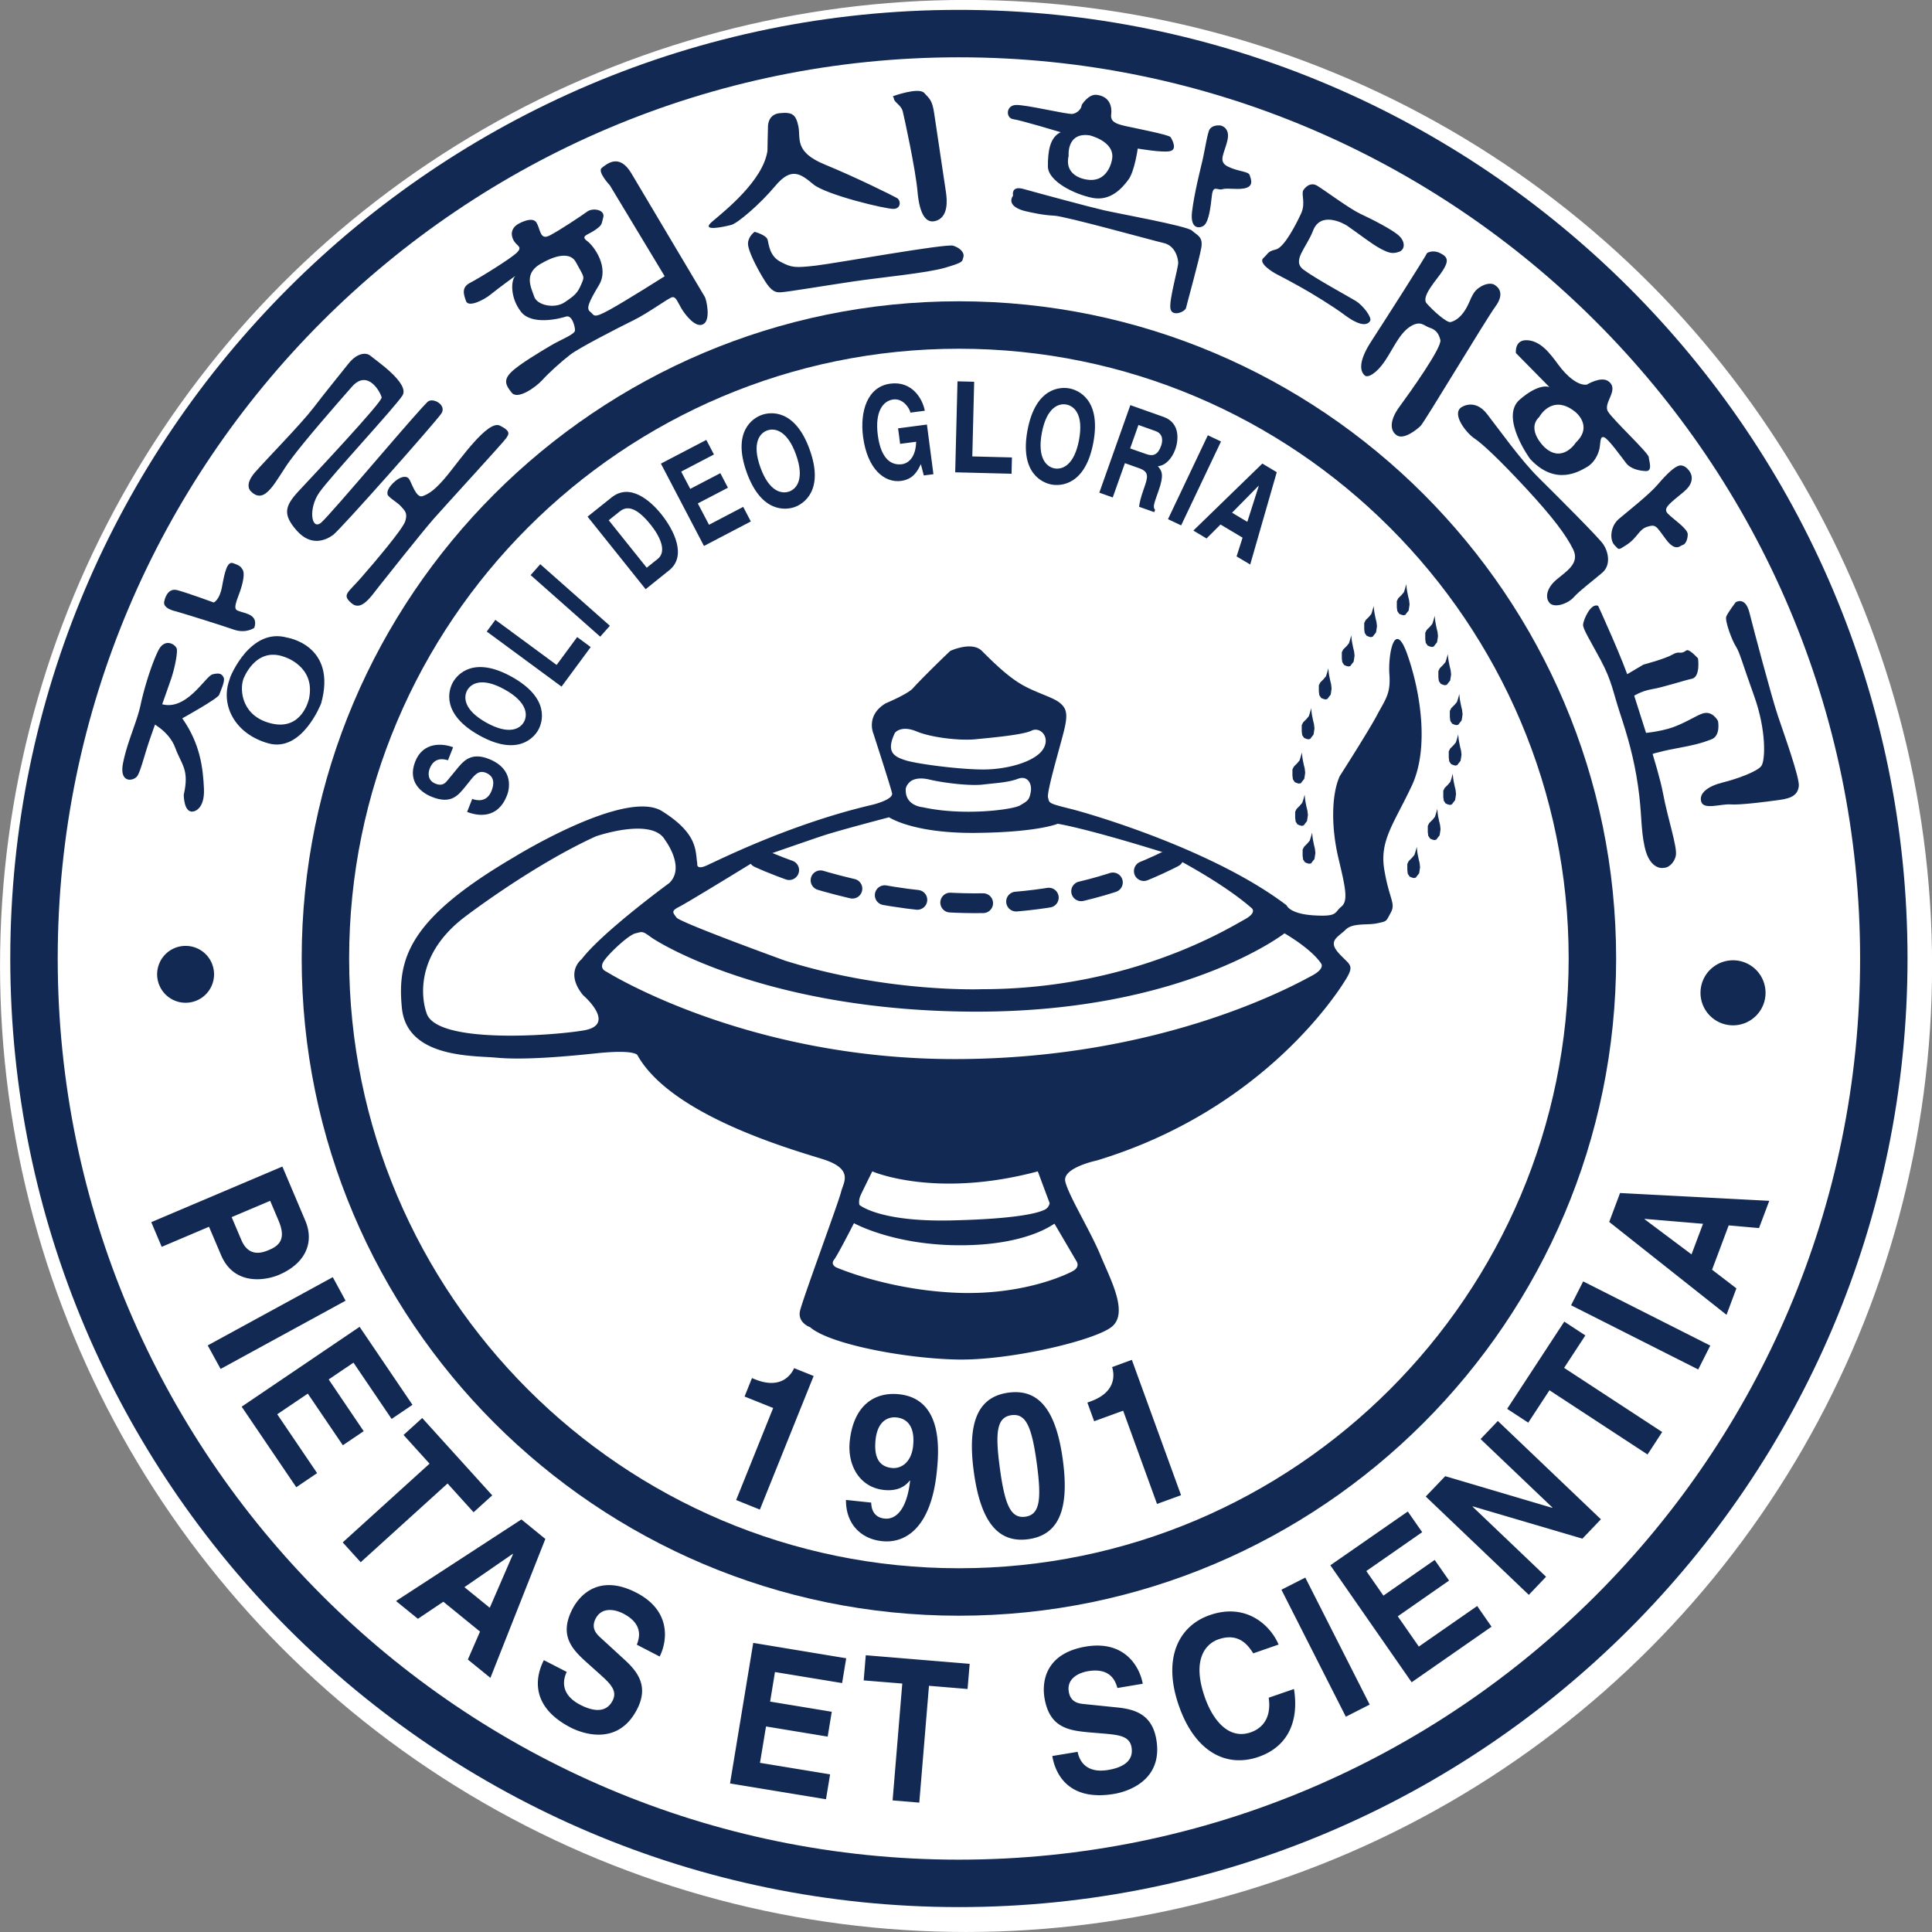 <svg xmlns="http://www.w3.org/2000/svg" xml:space="preserve" width="687.13" height="687.13" viewBox="0 0 687.13 687.13"><rect x="0" y="0" width="687.13" height="687.13" fill="#808080" stroke="none"/><g transform="matrix(1.653 0 0 -1.653 -378.969 876.534)"><circle cx="437.117" cy="-322.434" r="207.849" style="fill:#fff;fill-opacity:1;stroke:#122954;stroke-width:0;stroke-opacity:1" transform="scale(1 -1)"/><path d="M435.58 192.845c-72.344 0-131.199 58.851-131.199 131.199 0 72.338 58.855 131.192 131.2 131.192 72.338 0 131.192-58.854 131.192-131.192 0-72.348-58.854-131.199-131.193-131.199m141.407 131.199c0 77.963-63.434 141.4-141.407 141.4-77.978 0-141.406-63.437-141.406-141.4 0-77.982 63.428-141.41 141.406-141.41 77.973 0 141.407 63.428 141.407 141.41z" style="fill:#122954;fill-opacity:1;fill-rule:nonzero;stroke:none;stroke-width:6.578"/><path d="M435.58 130.146c-106.916 0-193.9 86.988-193.9 193.898 0 106.916 86.984 193.895 193.9 193.895 106.913 0 193.898-86.98 193.898-193.895 0-106.91-86.985-193.898-193.898-193.898m204.103 193.898c0 112.543-91.56 204.102-204.103 204.102-112.546 0-204.109-91.559-204.109-204.102 0-112.553 91.563-204.103 204.11-204.103 112.543 0 204.102 91.55 204.102 204.103z" style="fill:#122954;fill-opacity:1;fill-rule:nonzero;stroke:none;stroke-width:6.578"/><path d="M532.063 389.45c-2.778 7.883-4.178-.153-3.86-4.336.314-4.172-.929-5.409-2.634-8.65-1.696-3.25-8.03-13.15-8.03-13.15-1.854-4.021-1.854-11.133-.318-17.627 1.548-6.492 2.168-9.277.62-10.507-1.545-1.24-.62-2.178-5.878-1.86-5.252.312-5.879 2.162-5.879 2.162-15.453 11.756-41.438 19.481-46.381 20.727-4.95 1.234-4.642 1.234-4.95 2.464-.308 1.237 2.473 10.513 3.401 14.23.932 3.71.62 4.952-.928 6.189-1.548 1.233-5.258 2.165-8.351 4.018-3.09 1.853-6.186 4.95-8.351 7.108-2.159 2.172-6.804 0-6.804 0-2.624-2.47-6.96-6.796-8.033-8.036-1.092-1.24-5.881-3.25-5.881-3.25-4.33-2.609-2.627-6.495-2.627-6.495s3.71-11.435 4.018-12.83c.315-1.397-4.18-2.48-4.18-2.48-17.935-4.165-33.703-12.214-35.868-13.14-2.168-.928-1.856.466-1.856.466-.466 2.634.308 6.338-7.58 11.284-7.886 4.94-31.848-9.89-31.848-9.89-22.43-13.147-25.208-21.652-24.132-32.467 1.089-10.837 15.466-10.211 20.419-10.686 4.946-.456 12.517 0 21.337.94 8.814.92 8.962-.465 8.962-.465 7.272-12.842 32.791-20.104 39.749-22.276 6.957-2.158 4.484-5.103 4.018-7.101-.46-2.008-8.194-22.88-8.814-25.517-.623-2.624 2.162-3.562 2.162-3.562 4.025-3.559 19.796-6.655 31.24-6.95 11.435-.325 29.692 4.02 33.553 6.95 3.867 2.946-.15 10.205-2.316 15.463-2.168 5.255-6.957 12.993-7.583 15.925-.614 2.942 6.803 4.484 6.803 4.484 35.72 10.825 51.807 36.036 53.666 39.126 1.85 3.093.607 2.945-1.708 5.573-2.31 2.624 0 3.398 1.548 4.94 1.545 1.548 4.638.928 6.8 1.39 2.171.473 1.86.318 2.948 2.326 1.073 2.011-.314 2.779-1.397 9.12-1.089 6.333 2.014 9.902 5.872 18.09 3.867 8.197 1.856 20.412-.929 28.3m-110.25-16.86s1.276 1.722 4.645.313c3.212-1.346 9.273-2.005 12.524-1.706 3.24.318 10.359.938 12.212 1.863 1.863.938 4.179-1.397 2.473-4.021-1.699-2.628-7.574-4.33-12.832-4.33-5.255 0-14.538 1.233-16.853 2.01-2.316.771-4.176 1.703-2.169 5.872m29.23-12.681c-.308-1.85-.774-2.008-2.316-2.93-1.554-.925-12.241-2.319-20.881-.4 0 0-3.707.233-3.707 3.629 0 0-.157.793.774 1.709 0 0 1.076 1.397 4.323.623 3.251-.771 8.818-1.391 11.445-1.08 2.627.309 5.56.456 7.58 1.24 2.008.777 3.087-.931 2.782-2.791m47.435-24.96s1.507-.93-1.513-2.558c-3.016-1.622-24.238-14.955-56.361-14.955 0 0-20.339-.816-42.444 6.145 0 0-22.584 8.19-23.348 9.276-.774 1.083-1.24 1.388.61 2.322 1.86.922 17.94 10.815 17.94 10.815s9.642 3.37 13.027 4.49c3.52 1.163 14.156 3.939 14.156 3.939s5.1-3.47 18.552-3.36c13.459.116 17.74 1.966 17.74 1.966s5.734-.848 23.079-6.264c0 0 11.727-5.846 18.562-11.817m-143.616-26.377c-7.263-1.23-32.162-2.926-33.865 3.87 0 0-4.33 11.14 8.502 20.721 0 0 14.38 10.976 27.99 17.172 0 0 12.061 4.172 14.846-.778 0 0 4.484-5.868.925-9.28 0 0-14.38-10.515-18.86-16.39 0 0-3.72-2.791.304-7.725 0 0 7.42-6.353.158-7.59M460.9 258.866s.835-1.173-.813-2.082c-1.04-.594-10.67-5.345-25.4-4.65-14.728.69-25.507 5.447-25.507 5.447s-1.282.59-.473 1.632c.813 1.037 4.292 7.879 4.292 7.879s8.463-4.754 22.847-4.754c14.38 0 19.95 4.526 20.297 4.635l4.757-8.107m-46.507 14.149c.469 1.04 2.55 5.22 2.55 5.22s13.452-5.911 35.612 0l2.544-6.836s-.116-.944-1.047-1.4c-.922-.463-4.635-1.973-20.172-2.316-15.546-.35-19.722 3.353-19.722 3.353s-.228.938.235 1.979m97.112 47.31c-2.942-1.542-31.7-17.927-76.857-17.927-45.152 0-74.998 18.858-74.998 18.858s-1.702.626-.305 2.47c1.394 1.86 5.255 5.416 6.649 5.727 1.39.309 1.39.62 3.244-.77 1.856-1.388 25.674-16.08 70.205-16.08 44.535 0 66.184 16.85 66.184 16.85s5.721-3.247 7.886-6.494c0 0 .925-1.076-2.008-2.634zM279.103 268.392l8.29 3.508 1.783-4.208c1.4-3.29.841-5.152-1.905-6.305-1.253-.543-4.4-1.88-6.077 2.078l-2.091 4.927m-4.87-2.072 2.586-6.083c2.89-6.823 9.87-5.37 12.427-4.275 5.541 2.338 7.78 6.796 5.689 11.707l-4.918 11.606-28.208-11.965 2.248-5.31zM276.726 235.729l-2.77 5.062 26.905 14.682 2.756-5.065zM313.523 224.972l-8.207 12.11-5.335-3.614 7.532-11.133-4.484-3.03-7.539 11.114-6.578-4.442 8.58-12.665-4.484-3.032-11.747 17.329 25.375 17.181 11.374-16.783zM306.867 194.143l-3.87 4.265 18.688 16.94-5.596 6.177 4.019 3.643 15.064-16.639-4.015-3.636-5.599 6.19zM339.588 195.951l.058-.052-5.007-11.554-5.454 4.43 10.404 7.175m-14.933-10.308 7.889-6.427-2.621-6.013 4.856-3.94 11.82 29.89-5.148 4.198-26.982-17.557 4.71-3.825zM351.197 170.544c-.742-1.545-1.548-4.77 2.923-7.086 2.418-1.243 5.454-1.991 6.941.89 1.095 2.13-.456 3.649-2.698 5.666l-2.28 2.043c-3.434 3.058-6.75 6.029-3.656 12.02 1.568 3.035 5.791 7.618 13.748 3.516 7.51-3.864 6.706-10.365 5.02-13.738l-4.92 2.544c.494 1.272 1.573 4.372-2.905 6.691-1.936.993-4.673 1.397-5.948-1.07-1.092-2.126.24-3.382 1.124-4.178l5.14-4.716c2.868-2.63 5.164-5.733 2.643-10.631-4.22-8.182-12.11-5.034-14.258-3.932-8.95 4.616-7.53 11.13-5.795 14.509zM410.446 168.141l-14.444 2.374-1.041-6.36 13.262-2.187-.88-5.348-13.265 2.187-1.298-7.828 15.084-2.48-.884-5.357-20.647 3.401 4.992 30.245 20.004-3.312zM427.052 142.42l-5.74.475 2.082 25.144-8.303.677.446 5.413 22.356-1.85-.453-5.413-8.303.69-2.085-25.137zM461.122 153.347c.318-1.674 1.613-4.732 6.582-3.897 2.688.45 5.557 1.655 5.017 4.863-.392 2.348-2.547 2.644-5.554 2.927l-3.038.254c-4.59.404-9.016.777-10.134 7.432-.565 3.366.058 9.575 8.89 11.069 8.333 1.397 11.583-4.295 12.251-7.998l-5.454-.916c-.385 1.327-1.374 4.45-6.337 3.617-2.158-.375-4.593-1.673-4.124-4.423.392-2.351 2.22-2.553 3.405-2.66l6.934-.71c3.887-.385 7.574-1.486 8.496-6.908 1.532-9.09-6.671-11.303-9.064-11.698-9.922-1.67-12.697 4.394-13.32 8.148l5.45.9zM498.912 174.536c-1.031 1.584-3 4.568-7.497 3.013-2.618-.902-5.791-4.166-2.958-12.366 1.802-5.207 5.27-9.244 9.883-7.648 3.013 1.04 4.455 3.662 3.89 7.455l5.441 1.876c1.083-6.668-1.089-12.337-7.625-14.602-6.938-2.402-13.71 1.07-17.165 11.079-3.511 10.114-.036 17.11 6.68 19.423 7.81 2.714 13.029-2.162 14.802-6.334zM523.96 163.513l-5.13-2.612-13.857 27.325 5.136 2.612zM535.256 200.605l-12.02-8.357 3.679-5.294 11.033 7.683 3.093-4.442-11.033-7.69 4.526-6.51 12.555 8.724 3.09-4.45-17.187-11.954-17.496 25.17 16.664 11.569zM547.822 220.642l3.713 3.893 22.176-21.154-3.98-4.166-23.58 6.944-.044-.07 15.803-15.071-3.71-3.897-22.176 21.155 4.189 4.384 23.007-6.812.055.065-15.453 14.73zM586.896 222.158l-3.15-4.834-21.104 13.818-4.564-6.967-4.539 2.968 12.29 18.771 4.535-2.97-4.568-6.984zM597.242 240.756l-2.592-5.14-27.357 13.816 2.602 5.136zM583.1 267.949l.029.067 12.552-1.057-2.476-6.581-10.105 7.57m14.528-10.869 3.575 9.537 6.526-.579 2.204 5.862-32.104 1.68-2.332-6.221 25.24-19.983 2.126 5.692-5.235 4.012zM391.055 233.763l.726-.295c4.924-1.966 7.375.324 8.351 2.431l4.192-1.686-11.57-28.748-5.104 2.06 7.966 19.801-6.154 2.467 1.593 3.97zM417.65 220.517c.48 4.416 3.103 4.937 4.507 4.776 2.81-.308 3.945-2.621 3.569-6.141-.392-3.636-2.663-4.934-4.58-4.732-2.063.229-3.99 1.442-3.495 6.097m-6.37-12.974c-.058-4.95 3.007-8.354 7.732-8.865 5-.54 10.497 2.775 11.785 14.711.465 4.35 1.551 15.848-8.06 16.89-5.428.577-9.832-2.503-10.64-10.048-.56-5.152 2.042-9.96 7.351-10.542 1.88-.193 4.083.093 5.557 2.04l.068-.096c-.736-6.45-3.228-8.345-5.496-8.098-1.674.183-2.791 1.217-2.868 3.38l.003.058-5.432.572zM444.394 214.343c-1.076 7.905-.623 11.001 2.493 11.438 3.112.425 4.374-2.454 5.447-10.355 1.08-7.921.627-11.069-2.483-11.493-3.109-.411-4.384 2.493-5.457 10.41m-5.605-.758c1.468-10.77 5.223-15.37 11.718-14.486 6.504.886 8.894 6.311 7.43 17.081-1.462 10.774-5.21 15.335-11.706 14.448-6.5-.886-8.903-6.283-7.442-17.043zM463.22 228.492l.735.27c4.985 1.815 5.268 5.168 4.587 7.368l4.247 1.555 10.586-29.124-5.171-1.879-7.288 20.063-6.238-2.271-1.458 4.018zM269.193 314.517a6.118 6.118 0 0 0-6.122 6.119 6.113 6.113 0 0 0 6.122 6.116 6.111 6.111 0 0 0 6.123-6.116 6.116 6.116 0 0 0-6.123-6.119zM602.134 309.66a7 7 0 0 0-6.996 7 7.001 7.001 0 0 0 6.996 6.995 7 7 0 0 0 7-6.996c0-3.864-3.133-6.999-7-6.999zM255.754 366.19c.957 4.657 2.99 8.79 3.755 12.417.771 3.626 2.432 8.974 3.848 11.76 1.414 2.78 3.826 1.188 3.96.204.132-.973-.446-4.047-1.255-6.41-.806-2.384-3.646-10.276-4.693-13.344-1.04-3.067-1.818-6.302-2.528-7.461-.707-1.16-4.047-1.821-3.087 2.833z" style="fill:#122954;fill-opacity:1;fill-rule:nonzero;stroke:none;stroke-width:6.578"/><path d="M261.53 374.964s4.053-1.837 5.428-5.572c1.368-3.74 3.083-4.642 1.84-10.125 0 0-.022-4.195 2.217-3.556 0 0 2.332.45 2.126 4.88-.205 4.426-.78 9.604-4.66 15.122 0 0 7.67 4.243 7.95 5.075.285.832 1.323 2.968.95 3.72-.37.748-.87 1.072-2.416.664-1.538-.41-5.823-8.447-11.444-6.222zM267.128 398.73s-3.07.572-2.496 2.255c0 0 .527 2.926 2.798 2.303 2.29-.616 7.818-2.65 7.818-2.65s1.266.501 1.79 3.434c.536 2.926 1.072 5.473 2.34 5.036 1.668-.575 1.668-.806 2.089-1.407.41-.607.327-2.444-.903-5.608-1.227-3.167-.581-3.064.54-3.45 1.114-.382 3.796-.741 2.868-3.462 0 0-1.754-1.275-4.336-.401-2.663.912-9.386 3.042-12.508 3.95zM291.042 393.08c-7.96 2.249-12.21-8.435-12.21-8.435l-.275-.85c-1.806-5.3 1.227-11.458 8.476-13.472 7.256-1.988 11.326 8.608 11.326 8.608 3.478 12.514-7.317 14.15-7.317 14.15m4.712-13.109s-1.394-6.838-7.902-5.41c-6.517 1.44-7.082 7.083-6.234 9.586 0 0 2.553 7.076 8.788 4.798 0 0 6.79-1.991 5.348-8.974zM283.269 424.53s-1.645 1.255.88 4.136c2.528 2.885 9.864 10.346 12.559 13.86 2.691 3.524 5.685 7.166 7.513 9.48 1.834 2.312 3.796 2.55 4.799 1.676.992-.88 8.524-5.92 6.822-8.531-1.712-2.625-15.36-17.29-17.843-20.798-2.48-3.505-1.75-8.262.328-6.56 2.075 1.713 21.922 25.456 23.126 26.156 1.205.71 3.922-.88 2.782-2.634-1.137-1.744-21.74-25.015-23.326-26.162-1.6-1.156-4.744-2.502-7.792.945-3.049 3.46-2.644 5.261.478 8.589 3.12 3.34 17.946 19.13 17.782 20.059-.164.931-2.916 6.28-6.411 2.3-3.498-3.983-10.195-11.631-13.263-15.804-3.064-4.169-5.303-9.844-8.434-6.713zM312.633 424.06s-.263.82 1.208 2.275c1.47 1.448 2.817 1.647 3.379.957.572-.704 1.535-4.288 2.961-3.774 1.427.51 2.833 1.429 5.438 4.631 2.608 3.193 8.621 11.833 11.207 10.545 2.586-1.284 1.799-1.962 1.327-2.723-.47-.758-13.035-14.429-15.566-17.313-2.521-2.878-10.037-12.347-11.772-14.548-1.738-2.203-3.82-5.466-5.926-3.626-2.107 1.837-.864 2.133 2.046 5.46 2.907 3.325 9.016 10.51 9.527 12.206.52 1.706-.039 2.19-.941 3.183-.893.986-3.055 2.095-2.888 2.727zM358.752 494.157c-1.064-.807 1.728-3.771 1.728-3.771l11.794-19.555s-8.338-5.29-11.955-7.269c-3.617-1.995-3.164-1.031-4.07-.37-.909.662-.343 2.027 1.895 5.753 2.24 3.726-.998 8.313-2.537 9.453-1.535 1.147.106 1.272 1.68 2.374 1.567 1.111 1.365 1.163 1.776 2.765.411 1.62-2.258 2.088-3.456 1.208-1.189-.877-5.98-4.066-8.082-5.146-2.1-1.076-1.936 1.243-2.833 2.766-.905 1.516-3.947-.289-3.947-.289-1.648-.983-1.6-2.502-.922-3.63.68-1.143 1.934-1.249.642-2.534-1.29-1.281-8.052-5.463-10.028-6.475-1.975-1.002-1.403-2.544-.902-3.967.5-1.407 3.81.218 5.31 1.452 1.493 1.224 5.322 4.015 5.322 4.015-.993-.928-1.182-4.648 1.156-7.709 2.335-3.064 8.432-1.497 9.72-1.073 1.29.421 1.94-2.113 1.937-2.961-.006-.868-2.965-1.934-5.246-3.293-2.28-1.346-6.967-4.143-8.56-5.778-1.603-1.632-1.127-2.724.183-4.343 1.301-1.625 5.258 1.237 6.598 2.727 1.349 1.49 4.015 3.922 6.013 5.46 1.998 1.526 10.285 5.76 13.593 7.392 3.318 1.631 7.58 4.846 8.358 4.969.79.119 1.134-1.038 1.96-2.432.831-1.388 3.092-4.336 4.737-3.356 1.648.98.6 5.331.305 5.833-.302.504-13.173 22.156-15.81 26.595-2.63 4.423-5.293 1.992-6.36 1.189m-14.566-27.678c-.6 1.872-2.55 5.161 1.982 7.34 0 0 5.284 3.198 6.999.045 1.827-3.373 1.93-2.961 1.143-4.805-.796-1.84-1.349-2.345-3.552-3.826-2.213-1.48-5.971-.636-6.572 1.243zM394.498 503.012s-.106 2.663 2.541 2.91c2.644.258 3.46-.225 4.002-2.83.53-2.592-.973-5.498 5.692-8.225 6.662-2.73 14.714-6.74 15.527-7.211.813-.476.935-2.24-.69-2.332-1.632-.09-14.609 3.029-17.326 5.296-2.724 2.278-4.732 3.758-8.143-.32-3.414-4.083-8.178-8.076-9.469-8.416-1.285-.347-6.9-1.632-4.127.713 2.772 2.364 10.898 8.785 11.878 15.196 0 0 .077 4.474.115 5.22zM421.364 509.558s5.512 2.018 6.745.72c1.237-1.304 1.738-1.68 2.136-4.304.392-2.621 2.265-15.148 2.544-17.046.28-1.89.472-5.137-1.918-6.094-2.393-.947-3.774 1.375-4.2 6.232-.431 4.843-2.821 15.803-3.178 17.245-.37 1.433-1.937 1.947-1.917 2.84M391.624 480.39s2.482-.668 2.781-1.664c.296-.999.373-3.52 2.804-4.796 2.422-1.281 3.17-1.307 7.565-.812 4.39.51 28.031 4.795 29.592 4.285 1.57-.514 2.473-1.565 2.162-2.503-.305-.94.157-1.02-3.835-2.213-3.996-1.188-13.841-2.078-20.11-3.016-6.277-.934-13.96-2.235-15.435-2.3-1.487-.077-2.364.836-3.751 3.161-1.391 2.32-3.267 5.91-3.196 7.41.077 1.51 1.423 2.448 1.423 2.448zM481.124 500.757c-.331.533-7.722 1.94-9.73 2.397-2.007.462-3.263.902-3.048 2.521.219 1.61-.315 3.854-3.109 4.185-1.773.222-3.212-2.123-3.212-2.123l-.106-.437c-.1-.427-.761-1.336-1.857-1.532-1.105-.193-10.12 2.037-12.257 1.911-2.142-.102-2.168-2.82-.555-3.045 1.609-.215 10.23-2.81 10.23-2.81-2.367-1.115-2.775-4.195-2.753-7.369.016-3.18 5.724-6.01 9.627-6.767 3.912-.74 6.395 2.161 7.721 3.967 1.32 1.824 1.982 6.652 1.982 6.652s5.38-.941 6.97-.553c1.606.382.43 2.477.097 3.003m-18.27-9.083s-4.696.62-3.665 5.078c0 0-.492 5.098 4.487 4.404 0 0 5.602-1.292 4.85-5.2 0 0-.755-5.265-5.672-4.282zM447.233 488.17s-.54 2.241 2.294 1.426c2.836-.803 14.075-3.842 17.236-4.565 3.16-.732 17.814-3.36 18.948-4.368 1.124-1.018 2.415-1.32 2.03-3.646-.383-2.329-3.103-12.138-3.296-13.002-.206-.858-3.039-2.014-3.357-.138-.32 1.895 1.725 8.84 1.674 9.9-.051 1.075-.678 3.632-3.113 4.2-2.444.56-21.19 5.786-23.586 5.891-2.396.1-4.834.659-6.128.958-1.291.292-3.665 1.153-2.946 2.945M491.84 503.279s2.183-.357 1.512-3.222c-.665-2.871-2.094-4.503.067-5.611 2.169-1.096 4.456-1.031 4.716-1.834.26-.823.864-2.165-.627-2.727-1.49-.572-4.076.02-5.213-.321-1.127-.344-2.017 1.072-2.293-1.43-.28-2.505-.62-5.3-1.597-6.289-.7-.697-3.157-1.23-2.666 2.881.501 4.118 1.84 9.264 2.3 11.268.46 2.01 1.035 5.804 1.487 6.46.453.648 1.272.909 2.313.825zM509.695 489.364s1.236 2.011 2.997.929c1.757-1.083 6.973-4.963 9.254-6.026 2.293-1.057 7.172-3.524 8.444-4.838 1.282-1.29 1.143-2.932-.151-3.353-1.304-.411-1.956-.36-3.919.671-1.959 1.031-4.734 3.257-7.169 4.924-.999.678-5.769 3.126-7.368-1.008-1.449-3.79-4.658-6.485-2.046-8.425 2.614-1.944 9.745-5.808 11.251-6.733 1.504-.925 3.527-3.546 3.068-4.288-.816-1.342-2.968-.614-5.448 1.253-2.476 1.866-7.378 4.873-9.838 6.212-2.467 1.34-3.093 1.722-4.555 2.448-1.455.72-4.269 2.614-3.119 3.632 1.144 1.031.845 1.382 2.67 1.825 1.824.44 4.37 5.447 5.431 7.731 1.05 2.287-.036 4.16.498 5.046zM536.297 475.816s1.195.829 2.904-.046c1.705-.867 1.692-1.731.549-3.617-1.16-1.892-4.857-5.67-3.527-7.166 1.314-1.506 4.32-4.21 5.133-4.018.816.193 2.056.816 3.209 2.695 1.16 1.888 1.294 3.533 2.852 4.648 1.548 1.117 2.865 1.015 3.36.7.639-.386 2.435-1.667.26-4.658-2.175-2.987-15.248-24.851-16.108-25.709-.868-.848-3.566-2.993-5.075-2.075-1.51.922-1.71 3.129.462 6.113 2.184 2.98 9.244 12.825 8.852 14.444-.385 1.613-1.188 2.284-2.344 2.644-1.166.37-1.902 1.69-4.224.183-2.306-1.533-3.652-4.857-5.396-7.407-1.741-2.567-3.617-3.665-4.301-3.068-.675.59-1.84 2.339 1.358 7.288 3.212 4.937 11.927 18.604 12.036 19.05zM584.002 431.914c-.083.95-7.539 7.879-8.753 9.777-1.207 1.902 2.602 4.744.04 6.566-1.578 1.12-4.6-.74-4.6-.74-1.78-.275-4.237 1.662-6.158 4.311-1.927 2.64-3.854 5.072-6.662 5.24-2.804.163-2.447-2.763-2.447-2.763l7.227-7.336s-2.053 1.072-6.411-2.68c-4.343-3.77 2.235-12.76 2.235-12.76 5.493-5.953 10.667-2.635 12.254-1.726 1.584.903 2.454 2.766 2.688 4.01.245 1.252.062 2.704.993 2.37.925-.325 3.86-4.456 4.773-5.618.912-1.157 2.782-1.616 4.234-1.651 1.455-.027.67 2.065.587 3m-22.458 2.158s-3.977 3.726-1.108 6.479c0 0 2.714 5.046 7.638 1.192 0 0 4.095-3.007.263-6.672 0 0-2.913-4.632-6.793-.999zM592.492 429.232s2.242-2.123-.938-4.77c-3.184-2.637-4.558-3.55-3.437-4.712 1.12-1.17 4.307-3.225 4.281-4.475-.025-1.243-.571-2.168-1.089-2.264-.52-.084-1.493-1.629-3.62 1.227-2.129 2.859-2.12 3.276-4.008 2.692-1.886-.588-2.027-2.355-4.568-3.974-1.75-1.12-1.477-.999-2.502.06-1.021 1.06-.947 3.976.964 5.601 1.905 1.622 6.462 5.175 8.386 7.427 1.918 2.251 3.62 3.873 4.67 4.06 1.048.202 1.86-.874 1.86-.874zM543.601 442.581s2.859 2.126 5.599-1.375c2.733-3.498 7.185-9.838 11.165-13.776 3.98-3.941 12.848-12.778 13.856-14.265 1.015-1.48 1.783-4.407-.23-6.132-2.024-1.737-4.874-3.85-6.155-5.293-1.288-1.423-4.115-2.31-5.13-1.237-1.021 1.063-.764 3.138 1.353 4.973 2.126 1.824 5.187 3.53 3.684 6.581-1.497 3.055-4.336 6.864-10.137 13.14-5.808 6.26-9.482 9.678-11.124 10.751-1.644 1.086-4.895 5.11-2.88 6.633zM602.703 400.683s2.052 1.375 2.955-2.19c.899-3.588 4.789-18.254 6.103-22.154 1.313-3.922 4.776-13.497 4.528-15.254-.253-1.776-1.397-2.573-4.2-2.936-2.815-.385-8.426-1.12-10.472-.957-2.056.16-5.772-1.246-6.325.582-.54 1.834 1.465 3.353 4.62 4.134 3.147.78 7.435 2.357 8.312 3.549.883 1.172 1.105 7.686-1.542 15.055-2.646 7.355-3.09 9.372-3.925 10.66-.848 1.295-2.431 5.583-2.068 6.453.353.87 2.014 3.058 2.014 3.058zM594.605 388.606s.562-3.977-1.314-4.378c-1.879-.405-6.212-1.847-8.553-2.233-2.345-.394-4.022-1.503-4.022-1.503l-2.557 4.003 4.7 2.778s4.699 1.24 6.27 2.168c1.577.925 1.583-.145 2.967.88.598.434 2.51-1.715 2.51-1.715z" style="fill:#122954;fill-opacity:1;fill-rule:nonzero;stroke:none;stroke-width:6.578"/><path d="M598.906 375.135s.642-3.19-1.44-3.958c-2.074-.777-3.49-1.188-7.567-1.933-4.079-.758-5.733-1.397-5.733-1.397l-1.825 2.53.444 2.127s3.607.305 6.385 1.275c2.775.983 5.2 2.628 6.489 2.994 2.107.64 3.247-1.638 3.247-1.638z" style="fill:#122954;fill-opacity:1;fill-rule:nonzero;stroke:none;stroke-width:6.578"/><path d="M573.123 399.906s5.589-12.129 7.073-17.11c1.503-5.085 5.833-17.625 6.867-23.163 1.025-5.53 3.148-11.663 2.763-13.468-.39-1.802-1.818-2.688-2.612-2.611.151-.02-2.923-.768-4.086 4.471-.886 4.034-.558 7.057-1.429 13.092-.86 6.045-2.28 10.85-3.851 15.608-1.568 4.757-1.767 6.999-4.176 11.512-2.418 4.503-3.838 6.697-3.8 7.625.026.941 1.648 4.795 3.25 4.044zM330.868 358.374c1.047-.389 3.164-.774 4.166 1.773.546 1.372.706 3.084-1.256 3.861-1.452.565-2.255-.327-3.302-1.619l-1.057-1.317c-1.596-1.978-3.115-3.89-7.208-2.267-2.071.803-5.393 3.083-3.613 7.606 1.683 4.275 5.862 3.954 8.155 3.08l-1.105-2.794c-.857.24-2.916.78-3.922-1.764-.436-1.102-.414-2.643 1.272-3.295 1.449-.579 2.11.192 2.522.697l2.45 2.968c1.379 1.66 3.1 2.996 6.44 1.686 5.59-2.207 4.404-6.675 3.923-7.895-2.008-5.091-6.264-4.42-8.57-3.517zM333.9 374.79c-4.886 2.728-4.937 5.484-4.108 6.961.825 1.481 3.199 2.878 8.081.148 4.886-2.73 4.944-5.492 4.115-6.967-.829-1.477-3.2-2.868-8.088-.14m-1.529-2.74c8.19-4.575 11.737-.566 12.704 1.159.966 1.731 2.524 6.845-5.676 11.419-8.184 4.577-11.727.571-12.69-1.16-.974-1.725-2.519-6.838 5.662-11.419zM349.025 387.199l4.42 6 2.914-2.152-6.277-8.512-16.092 11.85 1.856 2.518zM360.48 395.63l-2.075-2.347-14.975 13.246 2.078 2.345zM360.232 418.333l2.345 1.873c1.05.841 2.984 1.78 6.678-2.827 2.052-2.563 3.52-5.759 1.532-7.358l-2.377-1.902-8.178 10.214m7.94-14.836 5.066 4.066c3.867 3.087.996 8.711-1.683 12.058-2.368 2.952-6.765 6.784-10.706 3.617l-5.168-4.13zM382.874 432.482l-7.05-3.684 1.95-3.716 6.475 3.379 1.635-3.132-6.48-3.376 2.407-4.59 7.359 3.848 1.64-3.138-10.082-5.274-9.266 17.718 9.77 5.1zM392.867 429.704c-1.896 5.274-.12 7.388 1.467 7.95 1.59.575 4.301.073 6.193-5.194 1.892-5.271.122-7.378-1.468-7.947-1.6-.565-4.3-.067-6.192 5.191m-2.952-1.057c3.17-8.82 8.473-8.14 10.336-7.468 1.866.672 6.395 3.508 3.222 12.344-3.167 8.827-8.464 8.14-10.333 7.465-1.867-.665-6.396-3.51-3.225-12.34zM422.491 438.107l6.206.815 1.4-10.683-2.071-.266-.636 2.428c-.63-1.298-1.533-3.244-4.244-3.604-3.575-.475-7.275 2.528-8.187 9.489-.71 5.405.88 10.805 5.894 11.44 4.555.592 6.867-3.118 7.394-5.829l-3.112-.408c-.093.774-1.475 3.119-3.675 2.833-2.216-.295-3.996-2.602-3.33-7.69.712-5.402 3.108-6.526 5.219-6.24.684.083 2.916.754 3.032 4.83l-3.45-.452-.44 3.337zM453.417 437.104c1.028 5.51 3.616 6.434 5.28 6.126 1.67-.315 3.752-2.117 2.727-7.613-1.028-5.502-3.616-6.43-5.28-6.128-1.66.315-3.749 2.12-2.727 7.615m-3.084.575c-1.705-9.221 3.209-11.29 5.159-11.66 1.956-.372 7.294-.202 9.01 9.027 1.718 9.221-3.21 11.293-5.153 11.653-1.953.37-7.297.202-9.016-9.02zM472.422 433.786l1.786 5.047 3.675-1.311c1.728-.62 1.548-2.207 1.191-3.196-.664-1.866-1.657-2.313-3.192-1.757l-3.46 1.217m-6.636-9.517 2.891-1.03 2.618 7.377 3.048-1.082c2.181-.778 1.953-1.815 1.038-4.385-.691-1.94-.913-2.958-1.038-3.915l3.264-1.157.183.498c-.524.54-.28 1.227.7 3.967 1.25 3.524.816 4.327-.097 5.416 1.616.128 3.039 1.638 3.771 3.72.572 1.621 1.195 5.563-2.556 6.892l-7.144 2.531-6.678-18.832zM483.395 417.228l-2.83 1.337 8.573 18.054 2.833-1.339zM500.062 425.753l.035-.026-2.463-7.735-3.283 1.963 5.711 5.8m-8.2-8.341 4.75-2.827-1.29-4.034 2.932-1.744 5.714 19.86-3.1 1.86-14.842-14.416 2.836-1.699zM435.275 448.221l3.588-.09-.402-16.066 8.528-.219-.083-3.507-12.126.308z" style="fill:#122954;fill-opacity:1;fill-rule:nonzero;stroke:none;stroke-width:6.578"/><path d="M392.484 345.703s46.546-22.362 90.178.549" style="fill:none;stroke:#122954;stroke-width:4.257;stroke-linecap:round;stroke-linejoin:round;stroke-miterlimit:3;stroke-dasharray:7.093;stroke-dashoffset:0;stroke-opacity:1"/><path d="m534.7 344.598.1-.916-.1-.71-.1-.607-.407-.507-.305-.411-.405-.1-.408.1-.507.205-.411.61-.097.813V344.392l.302.614.305.305.408.405.51.61.197.607.205.713.106.405.1-1.015.1-.607.106-.508.102-.51.2-.813zM515.666 383.03l.096-.919-.096-.71-.1-.607-.408-.51-.301-.408-.408-.1-.408.1-.508.202-.408.614-.103.813V382.825l.309.607.302.308.408.402.507.616.203.607.205.71.1.408.102-1.018.097-.608.11-.51.102-.507.199-.81zM511.979 374.444l.1-.915-.1-.71-.103-.61-.402-.511-.305-.405-.408-.099-.408.1-.504.202-.411.614-.097.812V374.242l.302.607.306.306.404.404.511.614.2.607.205.713.102.405.103-1.015.097-.61.109-.511.1-.505.199-.813zM509.984 364.92l.1-.918-.1-.71-.103-.607-.408-.508-.302-.41-.41-.1-.402.1-.511.208-.405.607-.103.813v1.323l.306.607.301.305.412.405.507.61.2.607.205.717.103.401.1-1.015.099-.607.103-.507.102-.51.206-.81zM539.104 352.77l.1-.92-.1-.71-.103-.607-.401-.507-.308-.41-.405-.1-.408.1-.504.208-.412.607-.099.813v1.323l.302.607.308.308.405.402.507.613.203.61.205.714.103.401.103-1.018.093-.607.106-.508.103-.51.202-.81zM520.603 390.122l.103-.915-.103-.71-.1-.61-.408-.508-.298-.411-.411-.096-.402.096-.51.205-.405.61-.103.813v1.323l.299.608.308.308.411.401.508.61.199.611.199.713.106.405.1-1.015.102-.61.103-.508.1-.507.202-.813zM525.427 396.43l.103-.915-.103-.71-.102-.607-.405-.507-.305-.411-.411-.1-.402.1-.504.205-.411.61-.1.813V396.228l.302.61.302.306.411.404.508.61.202.611.202.71.103.408.103-1.018.1-.608.1-.507.102-.51.205-.813zM532.44 401.136l.102-.919-.103-.706-.096-.61-.411-.508-.296-.408-.41-.102-.406.102-.51.205-.405.608-.103.812v1.323l.302.608.305.305.411.404.508.61.199.611.202.713.103.405.1-1.018.103-.607.102-.508.103-.507.2-.812zM538.558 394.317l.1-.919-.1-.71-.1-.607-.407-.507-.305-.411-.408-.1-.405.1-.508.208-.407.608-.1.812v1.323l.299.608.308.305.408.404.507.61.203.608.202.716.103.402.103-1.015.1-.608.102-.507.103-.51.202-.81zM541.378 386.084l.103-.918-.103-.707-.1-.61-.407-.507-.305-.408-.408-.1-.405.1-.504.205-.408.607-.1.813v1.323l.299.607.305.305.408.408.51.61.203.608.2.713.102.404.103-1.015.1-.61.105-.508.1-.507.202-.813zM543.845 377.499l.103-.916-.103-.71-.1-.607-.404-.507-.305-.411-.405-.1-.411.1-.504.205-.408.61-.1.813v1.323l.302.608.305.308.405.401.51.61.203.608.206.716.1.405.102-1.018.1-.607.105-.508.103-.51.196-.813zM543.614 368.8l.103-.918-.103-.707-.103-.61-.408-.51-.299-.405-.41-.103-.402.103-.51.205-.406.607-.102.813V368.595l.298.61.309.305.41.405.508.61.2.61.199.71.106.408.1-1.018.102-.607.103-.51.1-.505.205-.813zM542.435 360.337l.103-.919-.103-.713-.103-.607-.404-.507-.302-.411-.408-.1-.405.1-.507.208-.405.607-.103.813v1.323l.302.607.305.309.408.4.51.611.197.61.205.714.103.404.1-1.018.102-.607.103-.507.103-.505.2-.812zM510.568 355.827l.103-.919-.103-.706-.099-.61-.405-.511-.302-.405-.408-.099-.404.1-.511.205-.405.607-.103.812V355.621l.302.607.309.309.408.408.507.61.2.607.202.713.102.405.103-1.015.1-.607.103-.514.102-.505.2-.812zM512.174 347.675l.103-.919-.103-.71-.099-.607-.405-.507-.302-.411-.41-.1-.406.1-.507.208-.408.608-.103.812V347.47l.309.61.302.306.407.404.508.614.2.607.208.717.103.4.1-1.017.096-.607.106-.508.102-.507z" style="fill:#122954;fill-opacity:1;fill-rule:nonzero;stroke:none;stroke-width:6.578"/></g></svg>